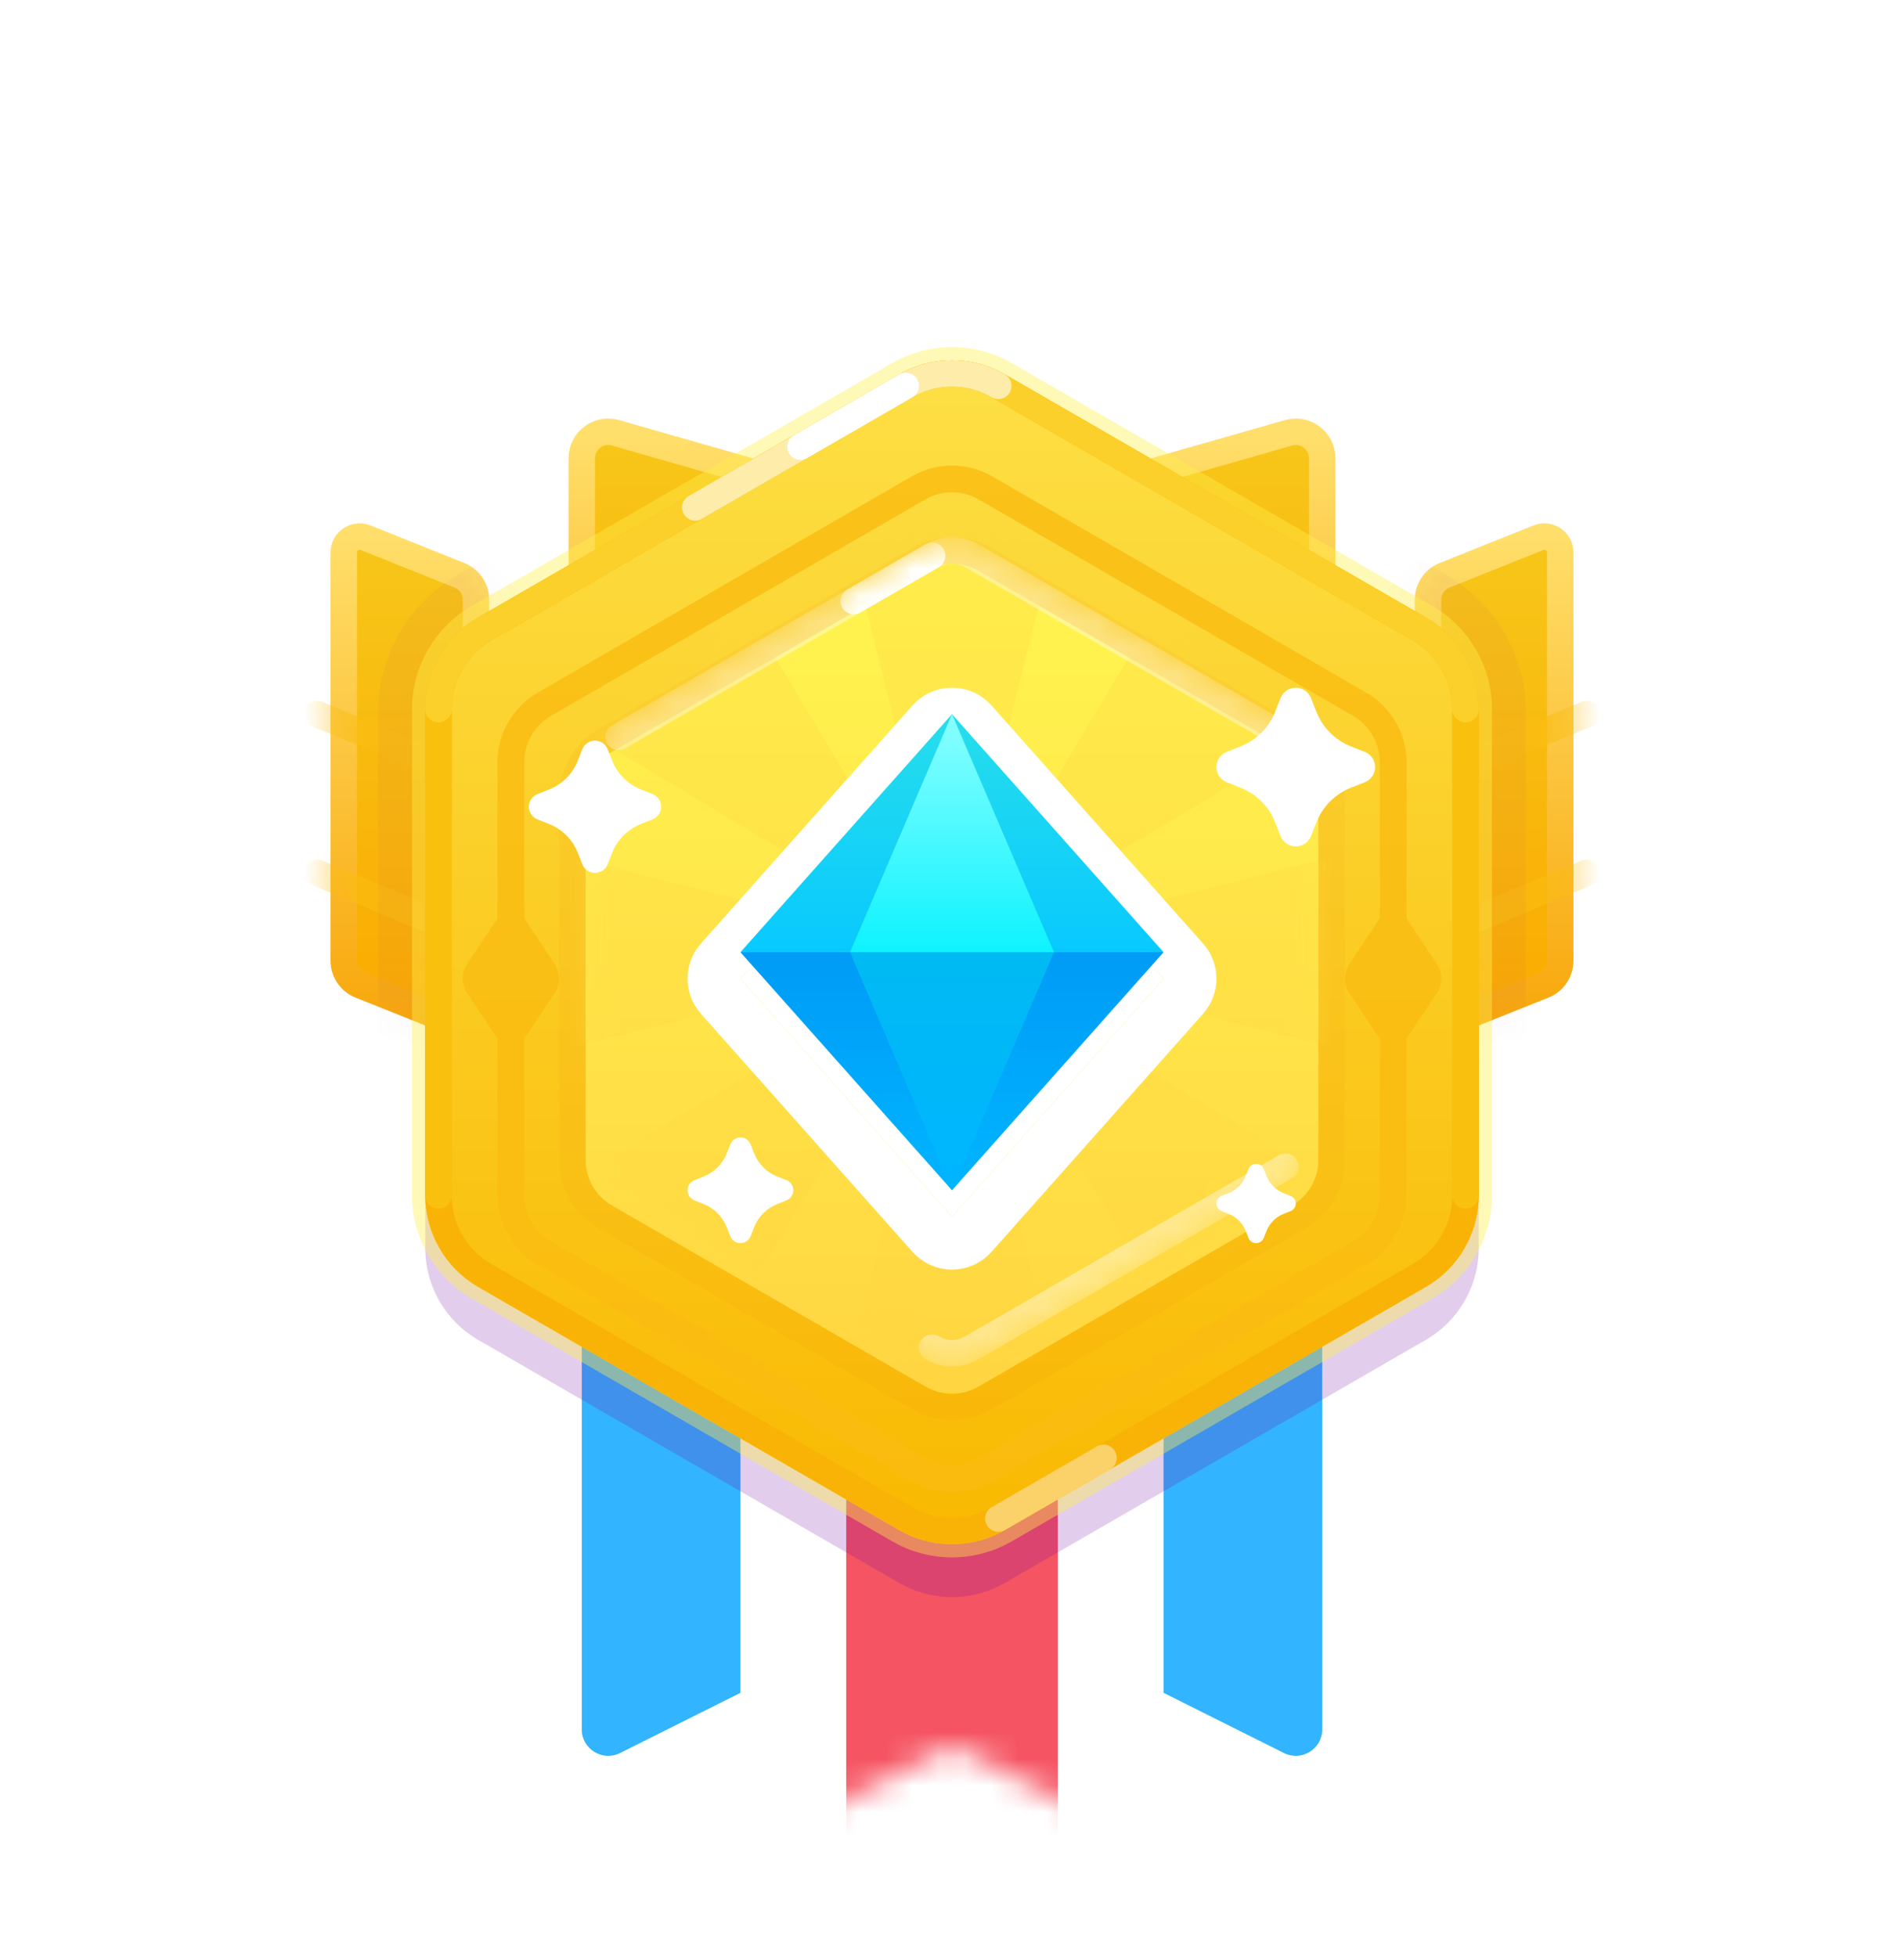 <svg width="72" height="74" viewBox="0 0 72 74" fill="none" xmlns="http://www.w3.org/2000/svg">
<g filter="url(#filter0_d_165_5440)">
<path fill-rule="evenodd" clip-rule="evenodd" d="M22 33H38V63.382C38 64.125 37.218 64.609 36.553 64.276L30 61L23.447 64.276C22.782 64.609 22 64.125 22 63.382V33Z" fill="#32B4FF"/>
</g>
<g filter="url(#filter1_d_165_5440)">
<path fill-rule="evenodd" clip-rule="evenodd" d="M34 33H50V63.382C50 64.125 49.218 64.609 48.553 64.276L42 61L35.447 64.276C34.782 64.609 34 64.125 34 63.382V33Z" fill="#32B4FF"/>
</g>
<g filter="url(#filter2_d_165_5440)">
<path fill-rule="evenodd" clip-rule="evenodd" d="M28 38H44V68.382C44 69.125 43.218 69.609 42.553 69.276L36 66L29.447 69.276C28.782 69.609 28 69.125 28 68.382V38Z" fill="white"/>
</g>
<mask id="mask0_165_5440" style="mask-type:luminance" maskUnits="userSpaceOnUse" x="28" y="38" width="16" height="32">
<path fill-rule="evenodd" clip-rule="evenodd" d="M28 38H44V68.382C44 69.125 43.218 69.609 42.553 69.276L36 66L29.447 69.276C28.782 69.609 28 69.125 28 68.382V38Z" fill="white"/>
</mask>
<g mask="url(#mask0_165_5440)">
<rect x="32" y="38" width="8" height="32" fill="#F55462"/>
</g>
<path style="mix-blend-mode:multiply" opacity="0.2" fill-rule="evenodd" clip-rule="evenodd" d="M34 16.155C35.238 15.44 36.763 15.44 38 16.155L53.919 25.345C55.156 26.06 55.919 27.38 55.919 28.809V47.191C55.919 48.62 55.156 49.94 53.919 50.655L38 59.845C36.763 60.56 35.238 60.56 34 59.845L18.081 50.655C16.844 49.94 16.081 48.62 16.081 47.191L16.081 28.809C16.081 27.38 16.844 26.06 18.081 25.345L34 16.155Z" fill="#7705A4"/>
<path fill-rule="evenodd" clip-rule="evenodd" d="M54 22.677C54 22.268 54.249 21.9 54.629 21.749L58.177 20.329C58.571 20.172 59 20.462 59 20.886V36.323C59 36.732 58.751 37.1 58.371 37.251L54 39V22.677Z" fill="url(#paint0_linear_165_5440)" stroke="url(#paint1_linear_165_5440)" stroke-linecap="round" stroke-linejoin="round"/>
<mask id="mask1_165_5440" style="mask-type:luminance" maskUnits="userSpaceOnUse" x="53" y="19" width="7" height="21">
<path fill-rule="evenodd" clip-rule="evenodd" d="M54 22.677C54 22.268 54.249 21.9 54.629 21.749L58.177 20.329C58.571 20.172 59 20.462 59 20.886V36.323C59 36.732 58.751 37.1 58.371 37.251L54 39V22.677Z" fill="white" stroke="white" stroke-linecap="round" stroke-linejoin="round"/>
</mask>
<g mask="url(#mask1_165_5440)">
<g style="mix-blend-mode:multiply" opacity="0.6" filter="url(#filter3_i_165_5440)">
<path d="M54.5 28.834L60.192 26.462C60.447 26.355 60.568 26.063 60.461 25.808C60.355 25.553 60.062 25.432 59.808 25.539L53.808 28.039C53.621 28.116 54.5 28.834 54.5 28.834Z" fill="#FABC10"/>
</g>
<g style="mix-blend-mode:multiply" opacity="0.6" filter="url(#filter4_i_165_5440)">
<path d="M54.5 34.834L60.192 32.462C60.447 32.355 60.568 32.063 60.461 31.808C60.355 31.553 60.062 31.432 59.808 31.539L53.808 34.039C53.621 34.116 54.5 34.834 54.5 34.834Z" fill="#FABC10"/>
</g>
<g opacity="0.04">
<path fill-rule="evenodd" clip-rule="evenodd" d="M38.999 12.677C37.142 11.605 34.855 11.605 32.999 12.677L17.3 21.74C15.444 22.812 14.3 24.793 14.3 26.936V45.063C14.3 47.207 15.444 49.188 17.3 50.26L32.999 59.323C34.855 60.395 37.142 60.395 38.999 59.323L54.697 50.26C56.554 49.188 57.697 47.207 57.697 45.063L57.697 26.936C57.697 24.793 56.554 22.812 54.697 21.74L38.999 12.677Z" fill="#7705A4" style="mix-blend-mode:multiply"/>
</g>
</g>
<path fill-rule="evenodd" clip-rule="evenodd" d="M18 22.677C18 22.268 17.751 21.9 17.371 21.749L13.823 20.329C13.429 20.172 13 20.462 13 20.886V36.323C13 36.732 13.249 37.1 13.629 37.251L18 39V22.677Z" fill="url(#paint2_linear_165_5440)" stroke="url(#paint3_linear_165_5440)" stroke-linecap="round" stroke-linejoin="round"/>
<mask id="mask2_165_5440" style="mask-type:luminance" maskUnits="userSpaceOnUse" x="12" y="19" width="7" height="21">
<path fill-rule="evenodd" clip-rule="evenodd" d="M18 22.677C18 22.268 17.751 21.9 17.371 21.749L13.823 20.329C13.429 20.172 13 20.462 13 20.886V36.323C13 36.732 13.249 37.1 13.629 37.251L18 39V22.677Z" fill="white" stroke="white" stroke-linecap="round" stroke-linejoin="round"/>
</mask>
<g mask="url(#mask2_165_5440)">
<g style="mix-blend-mode:multiply" opacity="0.6" filter="url(#filter5_i_165_5440)">
<path d="M17.5 28.834L11.808 26.462C11.553 26.355 11.432 26.063 11.539 25.808C11.645 25.553 11.938 25.432 12.192 25.539L18.192 28.039C18.379 28.116 17.5 28.834 17.5 28.834Z" fill="#FABC10"/>
</g>
<g style="mix-blend-mode:multiply" opacity="0.6" filter="url(#filter6_i_165_5440)">
<path d="M17.5 34.834L11.808 32.462C11.553 32.355 11.432 32.063 11.539 31.808C11.645 31.553 11.938 31.432 12.192 31.539L18.192 34.039C18.379 34.116 17.5 34.834 17.5 34.834Z" fill="#FABC10"/>
</g>
<g opacity="0.04">
<path fill-rule="evenodd" clip-rule="evenodd" d="M32.998 12.677C34.855 11.605 37.142 11.605 38.998 12.677L54.697 21.74C56.553 22.812 57.697 24.793 57.697 26.936V45.063C57.697 47.207 56.553 49.188 54.697 50.26L38.998 59.323C37.142 60.395 34.855 60.395 32.998 59.323L17.3 50.26C15.443 49.188 14.3 47.207 14.3 45.063L14.3 26.936C14.3 24.793 15.443 22.812 17.3 21.74L32.998 12.677Z" fill="#7705A4" style="mix-blend-mode:multiply"/>
</g>
</g>
<path fill-rule="evenodd" clip-rule="evenodd" d="M50 17.326C50 16.661 49.364 16.181 48.725 16.364L36 20L23.275 16.364C22.636 16.181 22 16.661 22 17.326V32C22 32.552 22.448 33 23 33H49C49.552 33 50 32.552 50 32V17.326Z" fill="url(#paint4_linear_165_5440)" stroke="url(#paint5_linear_165_5440)" stroke-linecap="round" stroke-linejoin="round"/>
<path fill-rule="evenodd" clip-rule="evenodd" d="M34 14.155C35.238 13.44 36.762 13.44 38 14.155L53.919 23.345C55.156 24.06 55.919 25.38 55.919 26.809V45.191C55.919 46.62 55.156 47.94 53.919 48.655L38 57.845C36.762 58.56 35.238 58.56 34 57.845L18.081 48.655C16.844 47.94 16.081 46.62 16.081 45.191V26.809C16.081 25.38 16.844 24.06 18.081 23.345L34 14.155Z" fill="url(#paint6_linear_165_5440)" stroke="#FFF04D" stroke-opacity="0.4"/>
<g style="mix-blend-mode:multiply" opacity="0.8" filter="url(#filter7_i_165_5440)">
<path fill-rule="evenodd" clip-rule="evenodd" d="M51.671 25.189L37.517 17.007C36.578 16.465 35.422 16.465 34.484 17.007L20.329 25.189C19.391 25.731 18.813 26.733 18.813 27.818V33.721L17.665 35.444C17.442 35.78 17.442 36.217 17.665 36.553L18.813 38.276V44.182C18.813 45.267 19.391 46.269 20.329 46.812L34.484 54.993C35.422 55.536 36.578 55.536 37.517 54.993L51.671 46.812C52.61 46.269 53.188 45.267 53.188 44.182V38.276L54.335 36.553C54.559 36.217 54.559 35.78 54.335 35.444L53.188 33.721V27.818C53.188 26.733 52.61 25.731 51.671 25.189ZM19.824 38.276V44.182C19.824 44.905 20.209 45.573 20.835 45.935L34.989 54.117C35.615 54.478 36.386 54.478 37.011 54.117L51.166 45.935C51.791 45.573 52.177 44.905 52.177 44.182V38.276L51.029 36.553C50.806 36.217 50.806 35.78 51.029 35.444L52.177 33.721V27.818C52.177 27.095 51.791 26.427 51.166 26.065L37.011 17.884C36.386 17.522 35.615 17.522 34.989 17.884L20.835 26.065C20.209 26.427 19.824 27.095 19.824 27.818V33.721L20.971 35.444C21.195 35.78 21.195 36.217 20.971 36.553L19.824 38.276Z" fill="#FABC10"/>
</g>
<path d="M37.75 14.588C36.667 13.962 35.333 13.962 34.25 14.588L18.331 23.778C17.249 24.403 16.581 25.559 16.581 26.809L16.581 45.19C16.581 46.441 17.249 47.596 18.331 48.221L34.25 57.412C35.333 58.037 36.667 58.037 37.75 57.412L53.669 48.221C54.752 47.596 55.419 46.441 55.419 45.19V26.809C55.419 25.559 54.752 24.403 53.669 23.778L37.75 14.588Z" stroke="#F9B307"/>
<path opacity="0.4" d="M37.75 57.412C39.622 56.331 40.949 55.566 41.73 55.115" stroke="white" stroke-linecap="round"/>
<path d="M55.419 45.191V26.809C55.419 25.559 54.752 24.403 53.669 23.778L37.75 14.588C36.667 13.962 35.333 13.962 34.25 14.588L18.331 23.778C17.249 24.403 16.581 25.559 16.581 26.809L16.581 45.191" stroke="#FAC00E" stroke-linecap="round"/>
<path opacity="0.6" d="M55.419 26.809C55.419 25.559 54.752 24.403 53.669 23.778L37.75 14.588C36.667 13.962 35.333 13.962 34.25 14.588L18.331 23.778C17.249 24.403 16.581 25.559 16.581 26.809" stroke="#FDDB3D" stroke-linecap="round"/>
<path opacity="0.6" d="M37.75 14.588C36.667 13.962 35.333 13.962 34.25 14.588C34.25 14.588 28.944 17.651 26.291 19.183" stroke="white" stroke-linecap="round"/>
<path d="M34.25 14.588C34.25 14.588 31.442 16.209 30.27 16.886" stroke="white" stroke-linecap="round"/>
<g filter="url(#filter8_d_165_5440)">
<path fill-rule="evenodd" clip-rule="evenodd" d="M35 20.577C35.619 20.22 36.381 20.22 37 20.577L48.856 27.423C49.475 27.78 49.856 28.44 49.856 29.155V42.845C49.856 43.56 49.475 44.22 48.856 44.577L37 51.423C36.381 51.78 35.619 51.78 35 51.423L23.144 44.577C22.525 44.22 22.144 43.56 22.144 42.845V29.155C22.144 28.44 22.525 27.78 23.144 27.423L35 20.577Z" fill="url(#paint7_linear_165_5440)"/>
<path d="M49.106 26.99L37.25 20.144C36.477 19.698 35.523 19.698 34.75 20.144L22.894 26.99C22.12 27.436 21.644 28.262 21.644 29.155V42.845C21.644 43.739 22.12 44.564 22.894 45.01L34.75 51.856C35.523 52.302 36.477 52.302 37.25 51.856L49.106 45.01C49.88 44.564 50.356 43.739 50.356 42.845V29.155C50.356 28.262 49.88 27.436 49.106 26.99Z" stroke="#F5900D" stroke-opacity="0.1" style="mix-blend-mode:multiply"/>
</g>
<mask id="mask3_165_5440" style="mask-type:luminance" maskUnits="userSpaceOnUse" x="22" y="20" width="28" height="32">
<path fill-rule="evenodd" clip-rule="evenodd" d="M35 20.577C35.619 20.22 36.381 20.22 37 20.577L48.856 27.423C49.475 27.78 49.856 28.44 49.856 29.155V42.845C49.856 43.56 49.475 44.22 48.856 44.577L37 51.423C36.381 51.78 35.619 51.78 35 51.423L23.144 44.577C22.525 44.22 22.144 43.56 22.144 42.845V29.155C22.144 28.44 22.525 27.78 23.144 27.423L35 20.577Z" fill="white"/>
</mask>
<g mask="url(#mask3_165_5440)">
<g style="mix-blend-mode:multiply" opacity="0.3">
<path fill-rule="evenodd" clip-rule="evenodd" d="M36 36L40 20H32L36 36ZM36 36L52 32V40L36 36ZM36 36L44.485 21.858L50.142 27.515L36 36ZM36 36L44.485 50.142L50.142 44.485L36 36ZM36 36L32 52H40L36 36ZM36 36L20 40V32L36 36ZM36 36L27.515 50.142L21.858 44.485L36 36ZM27.515 21.858L21.858 27.515L36 36L27.515 21.858Z" fill="#FFD640"/>
</g>
<path opacity="0.4" d="M48.606 27.856L36.75 21.011C36.286 20.743 35.714 20.743 35.25 21.011C33.855 21.816 32.867 22.386 32.286 22.722C31.075 23.421 30.087 23.991 29.322 24.433C28.004 25.194 26.028 26.335 23.394 27.856" stroke="white" stroke-linecap="round"/>
<path opacity="0.4" d="M48.606 44.11L36.75 50.955C36.286 51.223 35.714 51.223 35.25 50.955" stroke="white" stroke-linecap="round"/>
<path d="M35.25 21.011C33.855 21.816 32.867 22.386 32.286 22.722" stroke="white" stroke-linecap="round"/>
</g>
<g filter="url(#filter9_d_165_5440)">
<path fill-rule="evenodd" clip-rule="evenodd" d="M36 27L44 36L36 45L28 36L36 27Z" fill="white"/>
<path d="M36.747 26.336C36.558 26.122 36.286 26 36 26C35.714 26 35.442 26.122 35.253 26.336L27.253 35.336C26.916 35.715 26.916 36.285 27.253 36.664L35.253 45.664C35.442 45.878 35.714 46 36 46C36.286 46 36.558 45.878 36.747 45.664L44.747 36.664C45.084 36.285 45.084 35.715 44.747 35.336L36.747 26.336Z" stroke="white" stroke-width="2" stroke-linejoin="round"/>
</g>
<path fill-rule="evenodd" clip-rule="evenodd" d="M36 27L44 36H28L36 27Z" fill="url(#paint8_linear_165_5440)"/>
<path fill-rule="evenodd" clip-rule="evenodd" d="M36 45L44 36H28L36 45Z" fill="url(#paint9_linear_165_5440)"/>
<path fill-rule="evenodd" clip-rule="evenodd" d="M36 27L32.143 36H39.857L36 27Z" fill="url(#paint10_linear_165_5440)"/>
<path fill-rule="evenodd" clip-rule="evenodd" d="M36 45L32.143 36H39.857L36 45Z" fill="url(#paint11_linear_165_5440)"/>
<g filter="url(#filter10_d_165_5440)">
<path fill-rule="evenodd" clip-rule="evenodd" d="M46.911 29.78L46.392 29.575C46.074 29.45 45.918 29.091 46.043 28.773C46.106 28.614 46.232 28.488 46.392 28.425L46.911 28.22C47.51 27.984 47.984 27.51 48.22 26.911L48.425 26.392C48.55 26.074 48.909 25.918 49.227 26.043C49.386 26.106 49.512 26.232 49.575 26.392L49.78 26.911C50.016 27.51 50.49 27.984 51.089 28.22L51.608 28.425C51.926 28.55 52.082 28.909 51.957 29.227C51.894 29.386 51.768 29.512 51.608 29.575L51.089 29.78C50.49 30.016 50.016 30.49 49.78 31.089L49.575 31.608C49.45 31.926 49.091 32.082 48.773 31.957C48.614 31.894 48.488 31.768 48.425 31.608L48.22 31.089C47.984 30.49 47.51 30.016 46.911 29.78Z" fill="white"/>
</g>
<g filter="url(#filter11_d_165_5440)">
<path fill-rule="evenodd" clip-rule="evenodd" d="M26.607 45.52L26.261 45.383C26.049 45.3 25.945 45.06 26.029 44.849C26.071 44.743 26.155 44.658 26.261 44.617L26.607 44.48C27.006 44.323 27.323 44.007 27.48 43.607L27.617 43.261C27.7 43.049 27.939 42.945 28.151 43.029C28.257 43.071 28.341 43.155 28.383 43.261L28.52 43.607C28.677 44.007 28.994 44.323 29.393 44.48L29.739 44.617C29.951 44.7 30.055 44.94 29.971 45.151C29.929 45.257 29.845 45.342 29.739 45.383L29.393 45.52C28.994 45.677 28.677 45.993 28.52 46.393L28.383 46.739C28.3 46.951 28.061 47.055 27.849 46.971C27.743 46.929 27.659 46.845 27.617 46.739L27.48 46.393C27.323 45.993 27.006 45.677 26.607 45.52Z" fill="white"/>
</g>
<g filter="url(#filter12_d_165_5440)">
<path fill-rule="evenodd" clip-rule="evenodd" d="M20.759 31.15L20.326 30.979C20.062 30.875 19.932 30.576 20.036 30.311C20.088 30.178 20.194 30.073 20.326 30.021L20.759 29.85C21.258 29.653 21.653 29.258 21.85 28.759L22.021 28.326C22.125 28.062 22.424 27.932 22.689 28.036C22.822 28.088 22.927 28.194 22.979 28.326L23.15 28.759C23.347 29.258 23.742 29.653 24.241 29.85L24.674 30.021C24.938 30.125 25.068 30.424 24.964 30.689C24.912 30.822 24.806 30.927 24.674 30.979L24.241 31.15C23.742 31.347 23.347 31.742 23.15 32.241L22.979 32.674C22.875 32.938 22.576 33.068 22.311 32.964C22.178 32.912 22.073 32.806 22.021 32.674L21.85 32.241C21.653 31.742 21.258 31.347 20.759 31.15Z" fill="white"/>
</g>
<g filter="url(#filter13_d_165_5440)">
<path fill-rule="evenodd" clip-rule="evenodd" d="M46.456 45.89L46.196 45.788C46.037 45.725 45.959 45.545 46.022 45.387C46.053 45.307 46.116 45.244 46.196 45.212L46.456 45.11C46.755 44.992 46.992 44.755 47.11 44.456L47.212 44.196C47.275 44.037 47.455 43.959 47.613 44.022C47.693 44.053 47.756 44.116 47.788 44.196L47.89 44.456C48.008 44.755 48.245 44.992 48.544 45.11L48.804 45.212C48.963 45.275 49.041 45.455 48.978 45.613C48.947 45.693 48.884 45.756 48.804 45.788L48.544 45.89C48.245 46.008 48.008 46.245 47.89 46.544L47.788 46.804C47.725 46.963 47.545 47.041 47.387 46.978C47.307 46.947 47.244 46.884 47.212 46.804L47.11 46.544C46.992 46.245 46.755 46.008 46.456 45.89Z" fill="white"/>
</g>
<defs>
<filter id="filter0_d_165_5440" x="20" y="33" width="20" height="35.383" filterUnits="userSpaceOnUse" color-interpolation-filters="sRGB">
<feFlood flood-opacity="0" result="BackgroundImageFix"/>
<feColorMatrix in="SourceAlpha" type="matrix" values="0 0 0 0 0 0 0 0 0 0 0 0 0 0 0 0 0 0 127 0" result="hardAlpha"/>
<feOffset dy="2"/>
<feGaussianBlur stdDeviation="1"/>
<feColorMatrix type="matrix" values="0 0 0 0 0.31 0 0 0 0 0.247 0 0 0 0 0.867 0 0 0 0.2 0"/>
<feBlend mode="darken" in2="BackgroundImageFix" result="effect1_dropShadow_165_5440"/>
<feBlend mode="normal" in="SourceGraphic" in2="effect1_dropShadow_165_5440" result="shape"/>
</filter>
<filter id="filter1_d_165_5440" x="32" y="33" width="20" height="35.383" filterUnits="userSpaceOnUse" color-interpolation-filters="sRGB">
<feFlood flood-opacity="0" result="BackgroundImageFix"/>
<feColorMatrix in="SourceAlpha" type="matrix" values="0 0 0 0 0 0 0 0 0 0 0 0 0 0 0 0 0 0 127 0" result="hardAlpha"/>
<feOffset dy="2"/>
<feGaussianBlur stdDeviation="1"/>
<feColorMatrix type="matrix" values="0 0 0 0 0.31 0 0 0 0 0.247 0 0 0 0 0.867 0 0 0 0.2 0"/>
<feBlend mode="darken" in2="BackgroundImageFix" result="effect1_dropShadow_165_5440"/>
<feBlend mode="normal" in="SourceGraphic" in2="effect1_dropShadow_165_5440" result="shape"/>
</filter>
<filter id="filter2_d_165_5440" x="26" y="38" width="20" height="35.383" filterUnits="userSpaceOnUse" color-interpolation-filters="sRGB">
<feFlood flood-opacity="0" result="BackgroundImageFix"/>
<feColorMatrix in="SourceAlpha" type="matrix" values="0 0 0 0 0 0 0 0 0 0 0 0 0 0 0 0 0 0 127 0" result="hardAlpha"/>
<feOffset dy="2"/>
<feGaussianBlur stdDeviation="1"/>
<feColorMatrix type="matrix" values="0 0 0 0 0.31 0 0 0 0 0.247 0 0 0 0 0.867 0 0 0 0.2 0"/>
<feBlend mode="darken" in2="BackgroundImageFix" result="effect1_dropShadow_165_5440"/>
<feBlend mode="normal" in="SourceGraphic" in2="effect1_dropShadow_165_5440" result="shape"/>
</filter>
<filter id="filter3_i_165_5440" x="53.782" y="25.5" width="6.718" height="4.333" filterUnits="userSpaceOnUse" color-interpolation-filters="sRGB">
<feFlood flood-opacity="0" result="BackgroundImageFix"/>
<feBlend mode="normal" in="SourceGraphic" in2="BackgroundImageFix" result="shape"/>
<feColorMatrix in="SourceAlpha" type="matrix" values="0 0 0 0 0 0 0 0 0 0 0 0 0 0 0 0 0 0 127 0" result="hardAlpha"/>
<feOffset dy="1"/>
<feGaussianBlur stdDeviation="0.5"/>
<feComposite in2="hardAlpha" operator="arithmetic" k2="-1" k3="1"/>
<feColorMatrix type="matrix" values="0 0 0 0 0.976 0 0 0 0 0.714 0 0 0 0 0.035 0 0 0 1 0"/>
<feBlend mode="normal" in2="shape" result="effect1_innerShadow_165_5440"/>
</filter>
<filter id="filter4_i_165_5440" x="53.782" y="31.5" width="6.718" height="4.333" filterUnits="userSpaceOnUse" color-interpolation-filters="sRGB">
<feFlood flood-opacity="0" result="BackgroundImageFix"/>
<feBlend mode="normal" in="SourceGraphic" in2="BackgroundImageFix" result="shape"/>
<feColorMatrix in="SourceAlpha" type="matrix" values="0 0 0 0 0 0 0 0 0 0 0 0 0 0 0 0 0 0 127 0" result="hardAlpha"/>
<feOffset dy="1"/>
<feGaussianBlur stdDeviation="0.5"/>
<feComposite in2="hardAlpha" operator="arithmetic" k2="-1" k3="1"/>
<feColorMatrix type="matrix" values="0 0 0 0 0.976 0 0 0 0 0.714 0 0 0 0 0.035 0 0 0 1 0"/>
<feBlend mode="normal" in2="shape" result="effect1_innerShadow_165_5440"/>
</filter>
<filter id="filter5_i_165_5440" x="11.5" y="25.5" width="6.718" height="4.333" filterUnits="userSpaceOnUse" color-interpolation-filters="sRGB">
<feFlood flood-opacity="0" result="BackgroundImageFix"/>
<feBlend mode="normal" in="SourceGraphic" in2="BackgroundImageFix" result="shape"/>
<feColorMatrix in="SourceAlpha" type="matrix" values="0 0 0 0 0 0 0 0 0 0 0 0 0 0 0 0 0 0 127 0" result="hardAlpha"/>
<feOffset dy="1"/>
<feGaussianBlur stdDeviation="0.5"/>
<feComposite in2="hardAlpha" operator="arithmetic" k2="-1" k3="1"/>
<feColorMatrix type="matrix" values="0 0 0 0 0.976 0 0 0 0 0.714 0 0 0 0 0.035 0 0 0 1 0"/>
<feBlend mode="normal" in2="shape" result="effect1_innerShadow_165_5440"/>
</filter>
<filter id="filter6_i_165_5440" x="11.5" y="31.5" width="6.718" height="4.333" filterUnits="userSpaceOnUse" color-interpolation-filters="sRGB">
<feFlood flood-opacity="0" result="BackgroundImageFix"/>
<feBlend mode="normal" in="SourceGraphic" in2="BackgroundImageFix" result="shape"/>
<feColorMatrix in="SourceAlpha" type="matrix" values="0 0 0 0 0 0 0 0 0 0 0 0 0 0 0 0 0 0 127 0" result="hardAlpha"/>
<feOffset dy="1"/>
<feGaussianBlur stdDeviation="0.5"/>
<feComposite in2="hardAlpha" operator="arithmetic" k2="-1" k3="1"/>
<feColorMatrix type="matrix" values="0 0 0 0 0.976 0 0 0 0 0.714 0 0 0 0 0.035 0 0 0 1 0"/>
<feBlend mode="normal" in2="shape" result="effect1_innerShadow_165_5440"/>
</filter>
<filter id="filter7_i_165_5440" x="17.498" y="16.6" width="37.005" height="39.8" filterUnits="userSpaceOnUse" color-interpolation-filters="sRGB">
<feFlood flood-opacity="0" result="BackgroundImageFix"/>
<feBlend mode="normal" in="SourceGraphic" in2="BackgroundImageFix" result="shape"/>
<feColorMatrix in="SourceAlpha" type="matrix" values="0 0 0 0 0 0 0 0 0 0 0 0 0 0 0 0 0 0 127 0" result="hardAlpha"/>
<feOffset dy="1"/>
<feGaussianBlur stdDeviation="0.5"/>
<feComposite in2="hardAlpha" operator="arithmetic" k2="-1" k3="1"/>
<feColorMatrix type="matrix" values="0 0 0 0 0.976 0 0 0 0 0.714 0 0 0 0 0.035 0 0 0 1 0"/>
<feBlend mode="normal" in2="shape" result="effect1_innerShadow_165_5440"/>
</filter>
<filter id="filter8_d_165_5440" x="19.144" y="18.31" width="33.713" height="37.381" filterUnits="userSpaceOnUse" color-interpolation-filters="sRGB">
<feFlood flood-opacity="0" result="BackgroundImageFix"/>
<feColorMatrix in="SourceAlpha" type="matrix" values="0 0 0 0 0 0 0 0 0 0 0 0 0 0 0 0 0 0 127 0" result="hardAlpha"/>
<feOffset dy="1"/>
<feGaussianBlur stdDeviation="1"/>
<feColorMatrix type="matrix" values="0 0 0 0 0.928 0 0 0 0 0.666 0 0 0 0 0.054 0 0 0 0.4 0"/>
<feBlend mode="normal" in2="BackgroundImageFix" result="effect1_dropShadow_165_5440"/>
<feBlend mode="normal" in="SourceGraphic" in2="effect1_dropShadow_165_5440" result="shape"/>
</filter>
<filter id="filter9_d_165_5440" x="24" y="24" width="24" height="26" filterUnits="userSpaceOnUse" color-interpolation-filters="sRGB">
<feFlood flood-opacity="0" result="BackgroundImageFix"/>
<feColorMatrix in="SourceAlpha" type="matrix" values="0 0 0 0 0 0 0 0 0 0 0 0 0 0 0 0 0 0 127 0" result="hardAlpha"/>
<feOffset dy="1"/>
<feGaussianBlur stdDeviation="1"/>
<feColorMatrix type="matrix" values="0 0 0 0 0.996 0 0 0 0 0.733 0 0 0 0 0.106 0 0 0 1 0"/>
<feBlend mode="normal" in2="BackgroundImageFix" result="effect1_dropShadow_165_5440"/>
<feBlend mode="normal" in="SourceGraphic" in2="effect1_dropShadow_165_5440" result="shape"/>
</filter>
<filter id="filter10_d_165_5440" x="44" y="24" width="10" height="10" filterUnits="userSpaceOnUse" color-interpolation-filters="sRGB">
<feFlood flood-opacity="0" result="BackgroundImageFix"/>
<feColorMatrix in="SourceAlpha" type="matrix" values="0 0 0 0 0 0 0 0 0 0 0 0 0 0 0 0 0 0 127 0" result="hardAlpha"/>
<feOffset/>
<feGaussianBlur stdDeviation="1"/>
<feColorMatrix type="matrix" values="0 0 0 0 1 0 0 0 0 0.949 0 0 0 0 0.306 0 0 0 1 0"/>
<feBlend mode="normal" in2="BackgroundImageFix" result="effect1_dropShadow_165_5440"/>
<feBlend mode="normal" in="SourceGraphic" in2="effect1_dropShadow_165_5440" result="shape"/>
</filter>
<filter id="filter11_d_165_5440" x="24" y="41" width="8" height="8" filterUnits="userSpaceOnUse" color-interpolation-filters="sRGB">
<feFlood flood-opacity="0" result="BackgroundImageFix"/>
<feColorMatrix in="SourceAlpha" type="matrix" values="0 0 0 0 0 0 0 0 0 0 0 0 0 0 0 0 0 0 127 0" result="hardAlpha"/>
<feOffset/>
<feGaussianBlur stdDeviation="1"/>
<feColorMatrix type="matrix" values="0 0 0 0 1 0 0 0 0 0.949 0 0 0 0 0.306 0 0 0 1 0"/>
<feBlend mode="normal" in2="BackgroundImageFix" result="effect1_dropShadow_165_5440"/>
<feBlend mode="normal" in="SourceGraphic" in2="effect1_dropShadow_165_5440" result="shape"/>
</filter>
<filter id="filter12_d_165_5440" x="18" y="26" width="9" height="9" filterUnits="userSpaceOnUse" color-interpolation-filters="sRGB">
<feFlood flood-opacity="0" result="BackgroundImageFix"/>
<feColorMatrix in="SourceAlpha" type="matrix" values="0 0 0 0 0 0 0 0 0 0 0 0 0 0 0 0 0 0 127 0" result="hardAlpha"/>
<feOffset/>
<feGaussianBlur stdDeviation="1"/>
<feColorMatrix type="matrix" values="0 0 0 0 1 0 0 0 0 0.949 0 0 0 0 0.306 0 0 0 1 0"/>
<feBlend mode="normal" in2="BackgroundImageFix" result="effect1_dropShadow_165_5440"/>
<feBlend mode="normal" in="SourceGraphic" in2="effect1_dropShadow_165_5440" result="shape"/>
</filter>
<filter id="filter13_d_165_5440" x="44" y="42" width="7" height="7" filterUnits="userSpaceOnUse" color-interpolation-filters="sRGB">
<feFlood flood-opacity="0" result="BackgroundImageFix"/>
<feColorMatrix in="SourceAlpha" type="matrix" values="0 0 0 0 0 0 0 0 0 0 0 0 0 0 0 0 0 0 127 0" result="hardAlpha"/>
<feOffset/>
<feGaussianBlur stdDeviation="1"/>
<feColorMatrix type="matrix" values="0 0 0 0 1 0 0 0 0 0.949 0 0 0 0 0.306 0 0 0 1 0"/>
<feBlend mode="normal" in2="BackgroundImageFix" result="effect1_dropShadow_165_5440"/>
<feBlend mode="normal" in="SourceGraphic" in2="effect1_dropShadow_165_5440" result="shape"/>
</filter>
<linearGradient id="paint0_linear_165_5440" x1="59" y1="20" x2="59" y2="39" gradientUnits="userSpaceOnUse">
<stop stop-color="#F7C71A"/>
<stop offset="1" stop-color="#FBAA00"/>
</linearGradient>
<linearGradient id="paint1_linear_165_5440" x1="59" y1="20" x2="59" y2="39" gradientUnits="userSpaceOnUse">
<stop stop-color="#FFDF6B"/>
<stop offset="1" stop-color="#F8A60A"/>
</linearGradient>
<linearGradient id="paint2_linear_165_5440" x1="13" y1="20" x2="13" y2="39" gradientUnits="userSpaceOnUse">
<stop stop-color="#F7C71A"/>
<stop offset="1" stop-color="#FBAA00"/>
</linearGradient>
<linearGradient id="paint3_linear_165_5440" x1="13" y1="20" x2="13" y2="39" gradientUnits="userSpaceOnUse">
<stop stop-color="#FFDF6B"/>
<stop offset="1" stop-color="#F8A60A"/>
</linearGradient>
<linearGradient id="paint4_linear_165_5440" x1="22" y1="16.354" x2="22" y2="33" gradientUnits="userSpaceOnUse">
<stop stop-color="#F7C71A"/>
<stop offset="1" stop-color="#FBAA00"/>
</linearGradient>
<linearGradient id="paint5_linear_165_5440" x1="22" y1="16.354" x2="22" y2="33" gradientUnits="userSpaceOnUse">
<stop stop-color="#FFDF6B"/>
<stop offset="1" stop-color="#F8A60A"/>
</linearGradient>
<linearGradient id="paint6_linear_165_5440" x1="13" y1="13" x2="13" y2="59" gradientUnits="userSpaceOnUse">
<stop stop-color="#FDE046"/>
<stop offset="1" stop-color="#F9B800"/>
</linearGradient>
<linearGradient id="paint7_linear_165_5440" x1="20" y1="20" x2="20" y2="52" gradientUnits="userSpaceOnUse">
<stop stop-color="#FFF550"/>
<stop offset="1" stop-color="#FFD541"/>
</linearGradient>
<linearGradient id="paint8_linear_165_5440" x1="28" y1="27" x2="28" y2="36" gradientUnits="userSpaceOnUse">
<stop stop-color="#27DEEB"/>
<stop offset="1" stop-color="#08C9FF"/>
</linearGradient>
<linearGradient id="paint9_linear_165_5440" x1="28" y1="36" x2="28" y2="45" gradientUnits="userSpaceOnUse">
<stop stop-color="#009BF6"/>
<stop offset="1" stop-color="#00B5FF"/>
</linearGradient>
<linearGradient id="paint10_linear_165_5440" x1="32.143" y1="27" x2="32.143" y2="36" gradientUnits="userSpaceOnUse">
<stop stop-color="#8AFFFF"/>
<stop offset="1" stop-color="#0DF3FF"/>
</linearGradient>
<linearGradient id="paint11_linear_165_5440" x1="32.143" y1="36" x2="32.143" y2="45" gradientUnits="userSpaceOnUse">
<stop stop-color="#00BAF3"/>
<stop offset="1" stop-color="#00B5FF"/>
</linearGradient>
</defs>
</svg>
